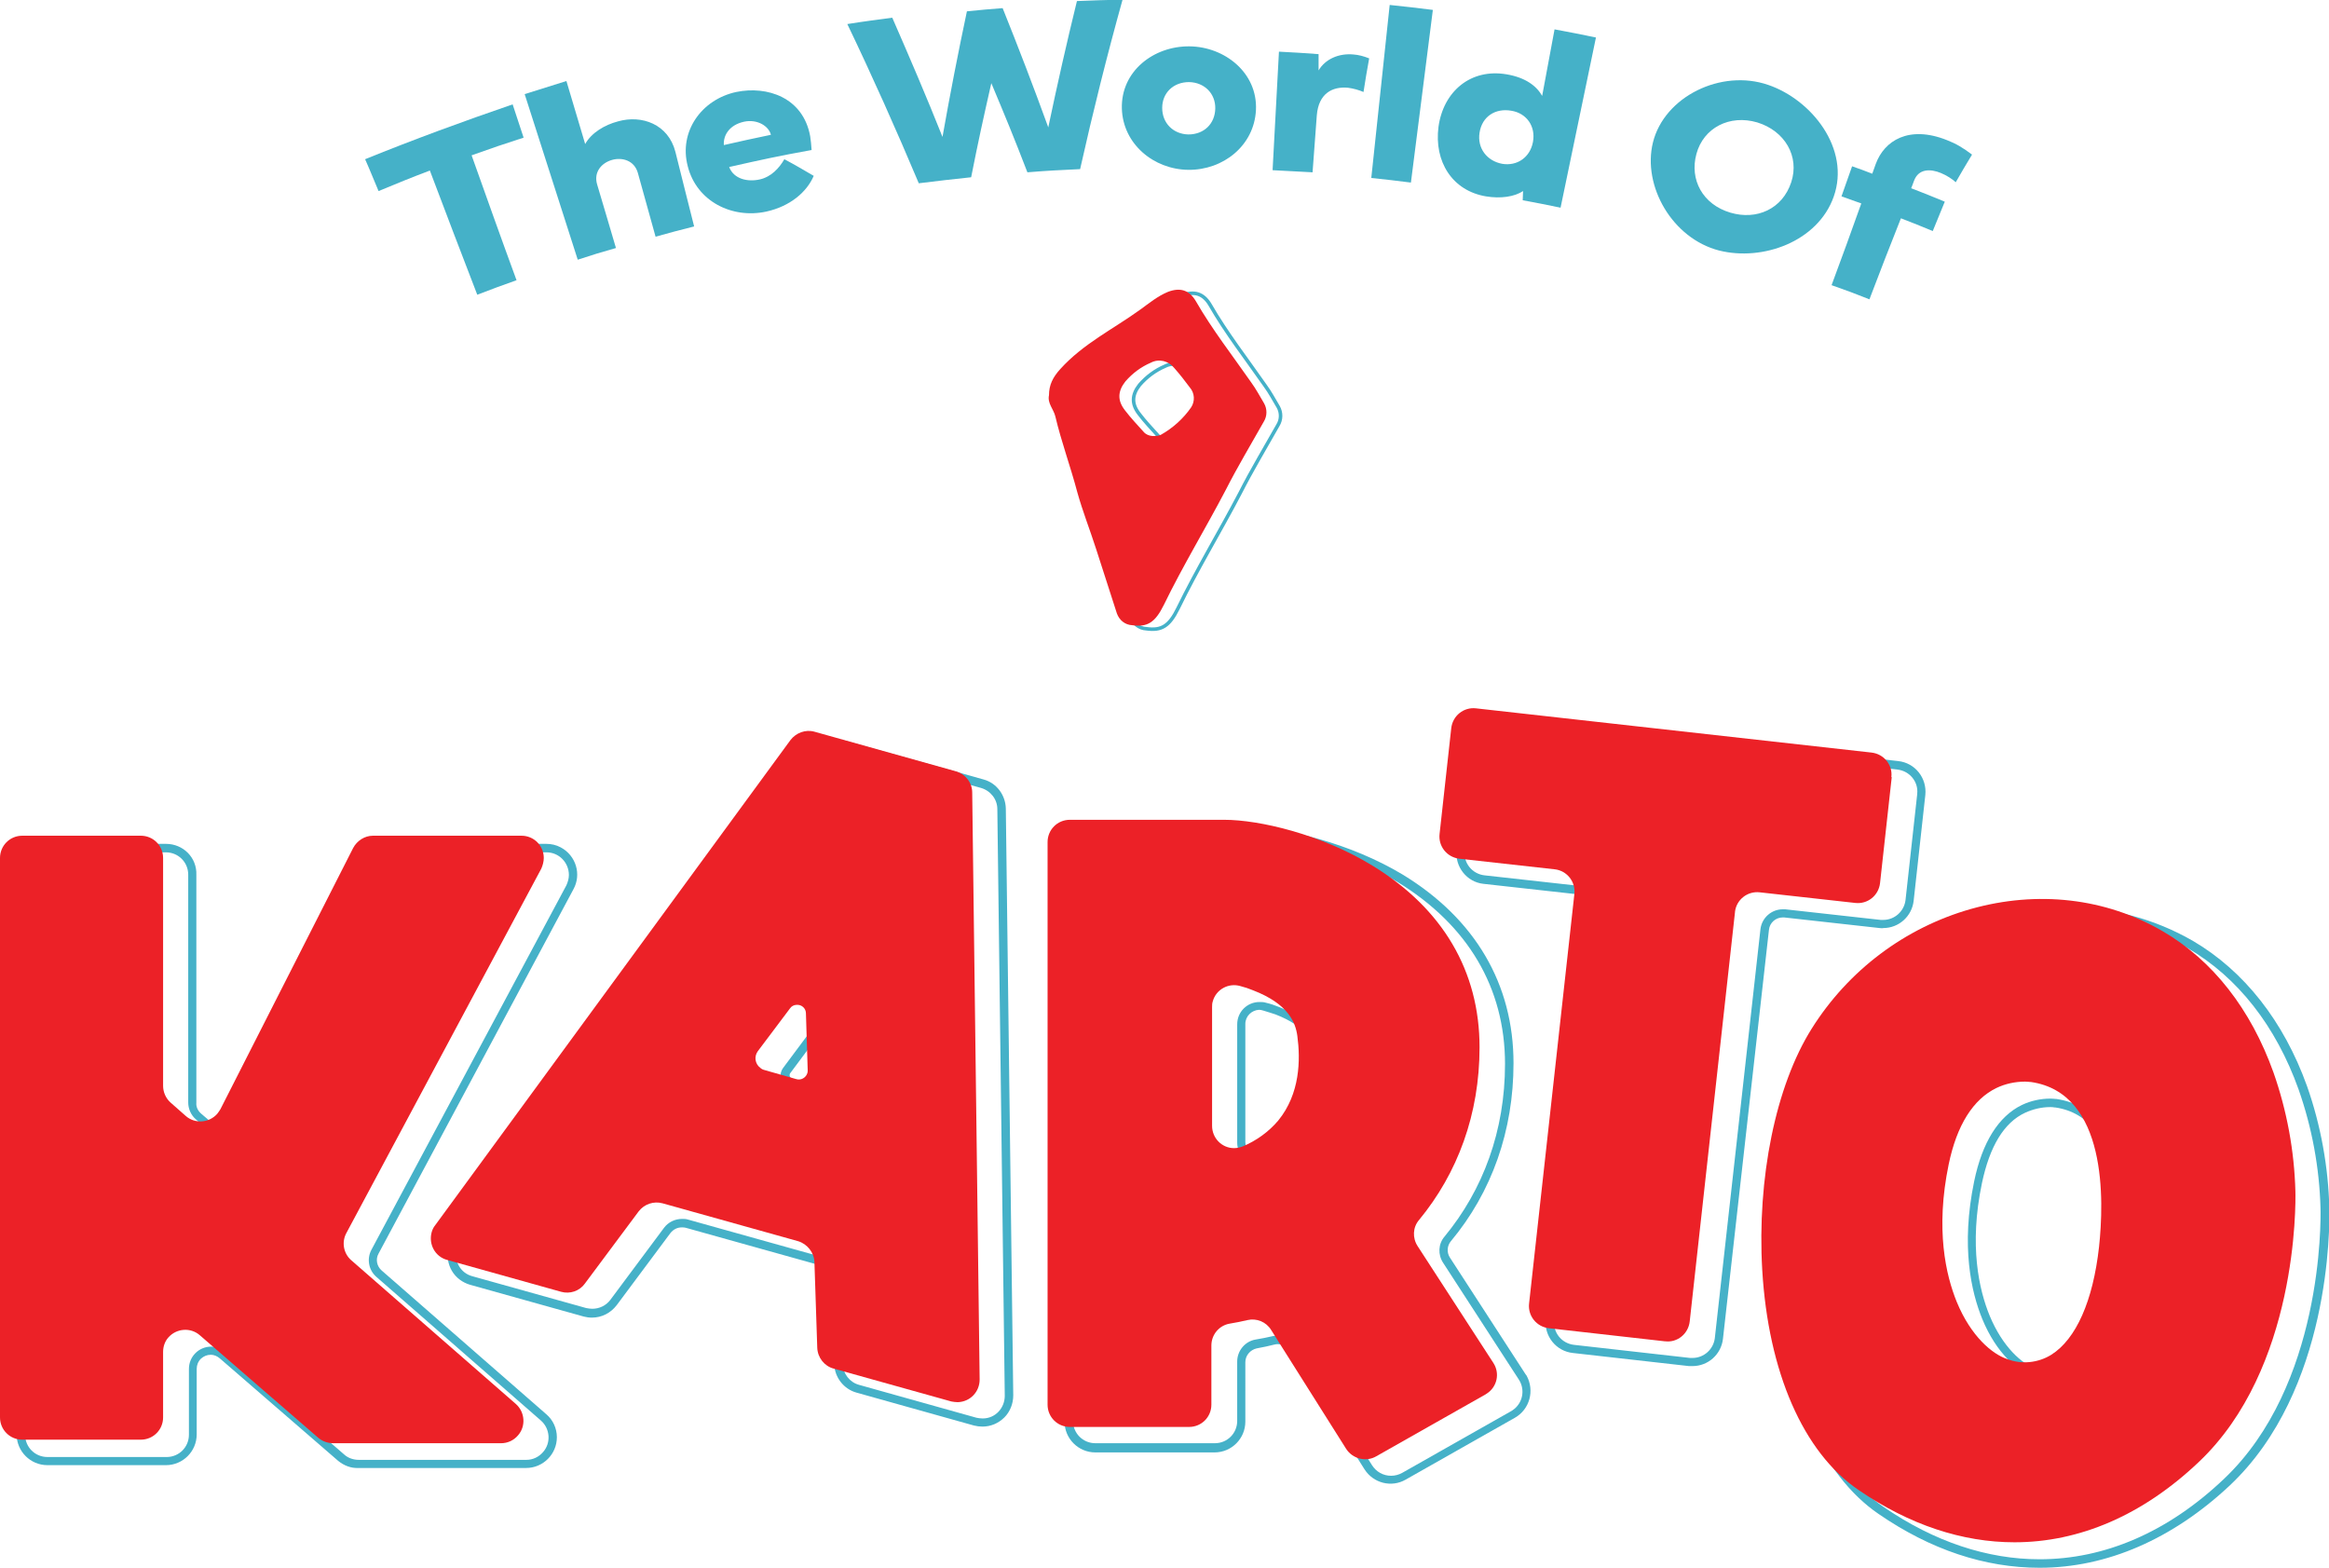 <?xml version="1.0" encoding="utf-8"?>
<!-- Generator: Adobe Illustrator 26.0.3, SVG Export Plug-In . SVG Version: 6.00 Build 0)  -->
<svg version="1.1" id="Layer_1" xmlns="http://www.w3.org/2000/svg" xmlns:xlink="http://www.w3.org/1999/xlink" x="0px" y="0px"
	 viewBox="0 0 658.3 443.1" style="enable-background:new 0 0 658.3 443.1;" xml:space="preserve">
<style type="text/css">
	.st0{fill:#45B1C8;}
	.st1{fill:#EC2127;}
	.st2{fill:none;stroke:#45B1C8;stroke-miterlimit:10;}
</style>
<g>
	<path class="st0" d="M46.9,240.9c3.5,0,6.3,2.8,6.3,6.3v64.4c0,1.8,0.8,3.6,2.2,4.8l4.2,3.7c2.6,2.3,6.6,2,8.9-0.6
		c0.3-0.4,0.6-0.8,0.9-1.3l37.5-73.8c1.1-2.1,3.3-3.5,5.6-3.5h42c3.5,0,6.3,2.9,6.3,6.4c0,1-0.3,2-0.7,2.9l-55.1,103
		c-1.4,2.6-0.8,5.8,1.4,7.7l46.5,40.6c2.6,2.3,2.9,6.3,0.6,8.9c-1.2,1.4-2.9,2.2-4.7,2.2h-47.4c-1.5,0-3-0.5-4.1-1.5l-33.5-29
		c-1.1-1-2.6-1.5-4.1-1.5c-3.5,0-6.3,2.8-6.3,6.3c0,0,0,0,0,0.1v18.5c0,3.5-2.8,6.3-6.3,6.3H13.4c-3.5,0-6.3-2.8-6.3-6.3V247.2
		c0-3.5,2.8-6.3,6.3-6.3c0,0,0,0,0,0H46.9 M46.9,238.5H13.4c-4.8,0-8.7,3.9-8.7,8.7v158.2c0,4.8,3.9,8.7,8.7,8.7h33.5
		c4.8,0,8.7-3.9,8.7-8.7v-18.5c0-1.1,0.4-2.1,1.2-2.9c0.8-0.7,1.7-1.1,2.8-1.1c0.9,0,1.8,0.4,2.5,1l33.5,29c1.6,1.3,3.6,2.1,5.7,2
		h47.4c4.8,0,8.7-3.9,8.7-8.7c0-2.5-1.1-4.9-3-6.5l-46.5-40.6c-1.4-1.2-1.8-3.2-0.9-4.8l55.1-103c2.3-4.2,0.7-9.5-3.6-11.8
		c-1.3-0.7-2.7-1-4.1-1h-42c-3.3,0-6.3,1.8-7.8,4.8l-37.5,73.9c-0.7,1.3-2,2.2-3.5,2.1c-1,0-1.9-0.4-2.6-1l-4.2-3.6
		c-0.9-0.8-1.4-1.9-1.3-3v-64.4C55.7,242.4,51.8,238.5,46.9,238.5L46.9,238.5z"/>
	<path class="st0" d="M235.6,211.3c0.6,0,1.2,0.1,1.7,0.2l40,11.2c2.7,0.8,4.6,3.2,4.6,6l2.1,165.8c0,3.5-2.7,6.4-6.2,6.4
		c0,0,0,0-0.1,0c-0.6,0-1.2-0.1-1.7-0.2l-33.2-9.3c-2.6-0.7-4.5-3.1-4.6-5.9l-0.8-24.2c-0.1-2.7-2-5.1-4.6-5.9l-38.3-10.7
		c-0.6-0.2-1.1-0.2-1.7-0.2c-2,0-3.9,0.9-5.1,2.5l-15.2,20.4c-1.2,1.6-3.1,2.5-5.1,2.5c-0.6,0-1.1-0.1-1.7-0.2l-32.2-9
		c-3.4-0.9-5.3-4.4-4.4-7.8c0.2-0.7,0.5-1.4,1-2l100.4-137.1C231.7,212.3,233.6,211.3,235.6,211.3 M233,309.8c1.4,0,2.5-1.1,2.5-2.5
		c0,0,0-0.1,0-0.1l-0.6-16.1c0-1.4-1.2-2.4-2.5-2.4c-0.8,0-1.5,0.4-2,1l-9.1,12.2c-1.1,1.5-0.8,3.6,0.7,4.7c0.3,0.3,0.7,0.4,1.1,0.5
		l9.1,2.6C232.5,309.8,232.8,309.8,233,309.8 M235.6,208.9c-2.8,0-5.4,1.3-7,3.6L128.2,349.6c-2.8,3.9-2,9.3,1.8,12.1
		c0.8,0.6,1.8,1.1,2.8,1.4l32.2,9c0.8,0.2,1.5,0.3,2.3,0.3c2.8,0,5.3-1.3,7-3.5l15.2-20.4c0.8-1,1.9-1.6,3.2-1.6
		c0.4,0,0.7,0,1.1,0.1l38.3,10.7c1.7,0.5,2.8,1.9,2.9,3.6l0.8,24.2c0.1,3.8,2.7,7.1,6.3,8.1l33.2,9.3c0.8,0.2,1.6,0.3,2.4,0.3
		c2.3,0,4.5-0.9,6.2-2.6c1.6-1.6,2.5-3.9,2.5-6.2l-2.1-165.9c-0.1-3.8-2.6-7.2-6.3-8.2l-40-11.2C237.2,209,236.4,208.9,235.6,208.9
		L235.6,208.9z M233,307.5L233,307.5l-9.1-2.6c-0.5-0.2-0.8-0.7-0.7-1.2c0-0.1,0.1-0.2,0.1-0.3l9.1-12.2h0.1c0.1,0,0.1,0.1,0.1,0.1
		l0.5,16.1L233,307.5L233,307.5z"/>
	<path class="st0" d="M353.2,236.4c10,0,27.5,4.1,42,13c19.7,12.1,30.2,29.8,30.2,51.3c0,18.9-6.2,35.6-17.1,48.8
		c-1.8,2.1-1.9,5.1-0.4,7.4l21.4,33c1.9,2.9,1.1,6.8-1.8,8.7c-0.1,0.1-0.2,0.1-0.3,0.2l-30.9,17.5c-0.9,0.5-2,0.8-3.1,0.8
		c-2.2,0-4.2-1.1-5.4-3l-21.2-33.6c-1.1-1.8-3.2-2.9-5.3-3c-0.5,0-0.9,0.1-1.4,0.1c-1.6,0.4-3.3,0.7-5,1c-3,0.5-5.2,3.2-5.2,6.2
		v16.8c0,3.5-2.8,6.3-6.3,6.3h-33.8c-3.5,0-6.3-2.8-6.3-6.3V242.7c0-3.5,2.8-6.3,6.3-6.3H353.2 M355.9,329.2c0.9,0,1.7-0.2,2.5-0.5
		c3.8-1.6,7.3-4.2,10-7.3c6.3-7.5,6.4-17.1,5.5-23.9c-0.5-3.7-2.4-9-12.4-12.9c-1.2-0.5-2.4-0.9-3.7-1.2c-0.6-0.2-1.2-0.2-1.8-0.2
		c-3.5,0-6.3,2.8-6.3,6.3v33.5C349.7,326.3,352.5,329.2,355.9,329.2 M353.2,234h-43.6c-4.8,0-8.7,3.9-8.7,8.7v159.1
		c0,4.8,3.9,8.7,8.7,8.7h33.7c4.8,0,8.7-3.9,8.7-8.7V385c0-1.9,1.4-3.5,3.2-3.9c1.7-0.3,3.5-0.7,5.1-1.1c0.3-0.1,0.6-0.1,0.9-0.1
		c1.3,0,2.6,0.7,3.3,1.8l21.2,33.6c2.5,3.9,7.6,5.2,11.6,2.9l30.9-17.5c4.2-2.4,5.6-7.7,3.3-11.9c-0.1-0.1-0.2-0.3-0.3-0.4l-21.4-33
		c-0.9-1.4-0.8-3.3,0.3-4.6c11.6-13.9,17.7-31.3,17.7-50.3c0-22.3-10.8-40.8-31.3-53.3C381.5,238.2,363.5,234,353.2,234L353.2,234z
		 M355.9,326.8c-2.2-0.1-3.9-1.8-3.9-4v-33.4c0-2.2,1.8-3.9,3.9-4c0.4,0,0.7,0.1,1.1,0.2c1.2,0.4,2.4,0.7,3.5,1.1
		c8.8,3.4,10.5,7.7,11,11c0.9,6.3,0.8,15.2-4.9,22c-2.5,2.9-5.6,5.2-9.1,6.7C356.9,326.7,356.4,326.8,355.9,326.8L355.9,326.8z"/>
	<path class="st0" d="M423.7,205c0.2,0,0.5,0,0.7,0l111.9,12.5c3.5,0.4,6,3.5,5.6,6.9c0,0,0,0,0,0.1l-3.3,29.9
		c-0.4,3.2-3.1,5.6-6.3,5.6c-0.2,0-0.5,0-0.7,0l-27-3c-0.2,0-0.5,0-0.7,0c-3.2,0-5.9,2.4-6.3,5.6l-12.9,115.6
		c-0.4,3.2-3.1,5.6-6.3,5.6c-0.2,0-0.5,0-0.7,0l-32.8-3.7c-3.5-0.4-6-3.5-5.6-7c0,0,0,0,0,0l12.9-115.7c0.4-3.5-2.1-6.6-5.6-7
		c0,0,0,0,0,0l-27-3c-3.5-0.4-6-3.5-5.6-7c0,0,0,0,0,0l3.3-29.9C417.7,207.3,420.4,204.9,423.7,205 M423.6,202.6L423.6,202.6
		c-4.4,0-8.1,3.3-8.6,7.7l-3.3,29.9c-0.5,4.8,2.9,9.1,7.6,9.6c0,0,0,0,0,0l27,3c2.1,0.3,3.7,2.2,3.5,4.3l-12.9,115.7
		c-0.5,4.8,2.9,9.1,7.7,9.6l32.8,3.7c0.3,0,0.6,0,1,0c4.4,0,8.1-3.3,8.6-7.7L500,262.8c0.2-2,1.9-3.5,3.9-3.5h0.4l27,3
		c0.3,0,0.7,0.1,1,0c4.4,0,8.1-3.3,8.6-7.7l3.3-29.9c0.5-4.8-2.9-9.1-7.7-9.6l-111.9-12.5c-0.3,0-0.6,0-1,0L423.6,202.6z"/>
	<path class="st0" d="M584.3,258.9c12,0,23.7,3.1,34.1,9.1c14.1,8.2,24.9,22,31.3,39.9c3.8,10.8,5.9,22.2,6.2,33.6
		c0.1,3.7,0.6,50.1-27.3,76.5c-15.9,15.1-33.8,22.7-52.1,22.7c-14.7,0-29.7-4.9-44.1-14.8c-15.6-10.6-25.5-33.3-27.2-62.2
		c-1.5-25.9,3.8-52,14-68.2c10.3-16.5,26.3-28.5,45-33.8C570.7,259.8,577.5,258.9,584.3,258.9 M579.6,389.9c2.6,0,5.1-0.7,7.3-2.1
		c7-4.4,11.8-15.2,13.5-30.5c1.5-13,2.5-43.6-19.2-46.7H581c-0.2,0-0.7-0.1-1.4-0.1c-2.8,0-5.6,0.6-8.1,1.8
		c-6.6,3.2-11.2,10.5-13.5,21.6c-3.8,18.4-0.8,31.3,2.3,38.9c4,9.7,10,14.7,14.2,16.1C576.1,389.6,577.9,389.9,579.6,389.9
		 M584.4,256.5L584.4,256.5c-7.1,0-14.1,1-20.9,3c-19.2,5.5-35.8,17.9-46.4,34.8c-10.4,16.6-15.9,43.2-14.3,69.6
		c1.8,29.7,12.1,53,28.2,64c14.7,10.1,30,15.2,45.5,15.2c19,0,37.6-8.1,53.8-23.3c28.5-26.9,28.2-73.1,28.1-78.3
		c-0.3-11.7-2.4-23.4-6.3-34.5c-6.6-18.4-17.8-32.6-32.3-41.1C609,259.7,596.8,256.4,584.4,256.5L584.4,256.5z M579.6,387.5
		c-1.5,0-3-0.3-4.4-0.8c-3.6-1.2-9.1-5.9-12.8-14.8c-3-7.3-5.9-19.8-2.2-37.5c2.2-10.4,6.2-17.1,12.2-19.9c2.2-1,4.6-1.6,7.1-1.6
		c0.4,0,0.8,0,1.2,0.1h0.2c19.6,2.8,18.5,31.8,17.2,44.1c-1.6,14.5-6,24.7-12.4,28.7C583.9,386.9,581.8,387.5,579.6,387.5
		L579.6,387.5z"/>
	<path class="st1" d="M6.3,236.2h33.5c3.5,0,6.3,2.8,6.3,6.3c0,0,0,0,0,0v64.4c0,1.8,0.8,3.6,2.2,4.8l4.2,3.7c2.6,2.3,6.6,2,8.9-0.6
		c0.3-0.4,0.6-0.8,0.9-1.3l37.5-73.8c1.1-2.1,3.3-3.5,5.6-3.5h42c3.5,0,6.3,2.8,6.3,6.3c0,1-0.3,2.1-0.7,3l-55.1,103
		c-1.4,2.6-0.8,5.8,1.4,7.7l46.5,40.6c2.6,2.3,2.9,6.3,0.6,8.9c-1.2,1.4-2.9,2.2-4.8,2.2H94.2c-1.5,0-3-0.5-4.2-1.5l-33.5-29
		c-2.6-2.3-6.6-2-8.9,0.6c-1,1.1-1.5,2.6-1.5,4.1v18.5c0,3.5-2.8,6.3-6.3,6.3H6.3c-3.5,0-6.3-2.8-6.3-6.3V242.5
		C0,239,2.8,236.2,6.3,236.2z"/>
	<path class="st1" d="M158.6,365.1l-32.2-9c-3.4-0.9-5.3-4.4-4.4-7.8c0.2-0.7,0.5-1.4,1-2l100.4-137.1c1.6-2.1,4.3-3.1,6.8-2.4
		l40,11.2c2.7,0.8,4.6,3.2,4.6,6l2.1,165.9c0,3.5-2.7,6.3-6.2,6.4c-0.6,0-1.2-0.1-1.8-0.2l-33.3-9.3c-2.6-0.7-4.5-3.1-4.6-5.9
		l-0.8-24.2c-0.1-2.7-2-5.1-4.6-5.9l-38.3-10.7c-2.5-0.7-5.2,0.2-6.8,2.3l-15.2,20.4C163.8,364.9,161.1,365.8,158.6,365.1z
		 M216,302.4l9.1,2.6c1.3,0.4,2.7-0.4,3.1-1.7c0.1-0.3,0.1-0.5,0.1-0.8l-0.5-16.1c0-1.4-1.2-2.5-2.6-2.4c-0.8,0-1.5,0.4-1.9,1
		l-9.1,12.1c-1.1,1.5-0.8,3.6,0.7,4.7C215.2,302.1,215.6,302.3,216,302.4z"/>
	<path class="st1" d="M418.2,296c0,18.9-6.2,35.6-17.1,48.8c-1.8,2.1-1.9,5.1-0.4,7.4l21.4,33c1.9,2.9,1.1,6.8-1.9,8.7
		c-0.1,0.1-0.2,0.1-0.3,0.2L389,411.6c-2.9,1.7-6.7,0.7-8.5-2.1l-21.2-33.6c-1.4-2.3-4.1-3.4-6.7-2.8c-1.6,0.4-3.3,0.7-5,1
		c-3,0.5-5.2,3.1-5.2,6.2V397c0,3.5-2.8,6.3-6.3,6.3h-33.7c-3.5,0-6.3-2.8-6.3-6.3V238c0-3.5,2.8-6.3,6.3-6.3h43.6
		c10,0,27.5,4.1,42,13C407.8,256.8,418.2,274.5,418.2,296z M366.7,292.8c-0.5-3.7-2.4-9-12.5-12.9c-1.2-0.5-2.4-0.9-3.6-1.2
		c-3.4-1-6.9,1-7.8,4.3c-0.2,0.6-0.2,1.1-0.2,1.7v33.5c0,3.5,2.8,6.3,6.2,6.3c0.9,0,1.7-0.2,2.5-0.5c3.8-1.6,7.3-4.1,10-7.3
		C367.5,309.1,367.6,299.5,366.7,292.8L366.7,292.8z"/>
	<path class="st1" d="M534.7,219.7l-3.3,29.9c-0.4,3.5-3.5,6-7,5.6c0,0,0,0,0,0l-27-3c-3.5-0.4-6.6,2.1-7,5.5c0,0,0,0,0,0.1
		l-12.8,115.7c-0.4,3.5-3.5,6-6.9,5.6c0,0,0,0-0.1,0l-32.8-3.7c-3.5-0.4-6-3.5-5.6-7c0,0,0,0,0,0L445,252.7c0.4-3.5-2.1-6.6-5.5-7
		c0,0,0,0,0,0l-27-3c-3.5-0.4-6-3.5-5.6-7c0,0,0,0,0,0l3.3-29.9c0.4-3.5,3.5-6,7-5.6c0,0,0,0,0,0l111.8,12.5c3.5,0.4,6,3.5,5.6,6.9
		C534.7,219.6,534.7,219.7,534.7,219.7z"/>
	<path class="st1" d="M611.3,263.2c14.1,8.2,24.9,22,31.3,39.9c3.8,10.8,5.9,22.2,6.2,33.6c0.1,3.7,0.6,50.1-27.3,76.5
		c-15.9,15.1-33.8,22.7-52.1,22.7c-14.7,0-29.7-4.9-44.1-14.8c-15.6-10.6-25.5-33.3-27.2-62.2c-1.5-25.9,3.8-52,14-68.2
		c10.3-16.4,26.3-28.5,45-33.8C575.9,251.6,595.2,253.8,611.3,263.2z M574,305.8h-0.2c-0.2,0-0.7-0.1-1.4-0.1
		c-2.8,0-5.6,0.6-8.1,1.8c-6.6,3.2-11.2,10.5-13.5,21.6c-3.8,18.4-0.8,31.3,2.3,38.9c4,9.7,10,14.7,14.2,16.1
		c4.1,1.6,8.8,1.1,12.5-1.2c7-4.4,11.8-15.2,13.5-30.5C594.7,339.5,595.7,308.9,574,305.8z"/>
</g>
<g>
	<path class="st2" d="M300.5,112.7c0-2.9,1.1-5.1,3.2-7.4c6.5-7.2,15-11.3,22.6-16.8c2.5-1.8,4.9-3.8,7.8-5c3.4-1.3,6-0.6,7.9,2.6
		c4.6,8,10.3,15.3,15.6,22.9c1.4,1.9,2.5,4,3.7,6c0.9,1.6,0.9,3.6-0.1,5.2c-3.6,6.4-7.4,12.7-10.7,19.2
		c-5.7,10.9-12.1,21.4-17.5,32.5c-2.5,5.1-4.7,6.4-9,5.8c-2-0.1-3.6-1.4-4.3-3.3c-2-6.1-3.9-12.2-5.9-18.3c-1.7-5.3-3.8-10.6-5.3-16
		c-1.9-7.2-4.5-14.2-6.2-21.4C301.8,116.6,300,115,300.5,112.7z M330.7,124.2c0.5,0,0.9-0.1,1.4-0.3c3.4-1.9,6.4-4.6,8.6-7.8
		c1.1-1.7,1-4-0.4-5.6c-1.4-1.9-2.9-3.8-4.4-5.5c-1.6-2-4.3-2.7-6.6-1.5c-2.8,1.2-5.2,3-7.2,5.3c-2.2,2.8-2.3,5.4-0.1,8.2
		c1.6,2.1,3.4,4,5.2,6C327.9,123.9,329.3,124.4,330.7,124.2L330.7,124.2z"/>
	<path class="st1" d="M296.5,111.7c0-2.9,1.1-5.1,3.2-7.4c6.5-7.2,15-11.3,22.6-16.8c2.5-1.8,4.9-3.8,7.8-5c3.4-1.3,6-0.6,7.9,2.6
		c4.6,8,10.3,15.3,15.6,22.9c1.4,1.9,2.5,4,3.7,6c0.9,1.6,0.9,3.6-0.1,5.2c-3.6,6.4-7.4,12.7-10.7,19.2
		c-5.7,10.9-12.1,21.4-17.5,32.5c-2.5,5.1-4.7,6.4-9,5.8c-2-0.1-3.6-1.4-4.3-3.3c-2-6.1-3.9-12.2-5.9-18.3c-1.7-5.3-3.8-10.6-5.3-16
		c-1.9-7.2-4.5-14.2-6.2-21.4C297.8,115.6,296,114,296.5,111.7z M326.7,123.2c0.5,0,0.9-0.1,1.4-0.3c3.4-1.9,6.4-4.6,8.6-7.8
		c1.1-1.7,1-4-0.4-5.6c-1.4-1.9-2.9-3.8-4.4-5.5c-1.6-2-4.3-2.7-6.6-1.5c-2.8,1.2-5.2,3-7.2,5.3c-2.2,2.8-2.3,5.4-0.1,8.2
		c1.6,2.1,3.4,4,5.2,6C323.9,122.9,325.3,123.4,326.7,123.2L326.7,123.2z"/>
</g>
<path d="M66.3-253.9L37.3-296l2.9,43.8l-36.9,2.4l-8.4-127.6l36.9-2.4l3.9,58.3l21.3-59.9l39.6-2.6l-26.2,73.2l37.5,54.2L66.3-253.9
	z"/>
<path d="M151.5-303.2l-23.7-9.2l-11.6,18.6l-35-13.6L152.1-417l51.9,20.1l-21.6,128.8l-35-13.6L151.5-303.2z M157.9-336.4l7-36.3
	l-19.4,31.4L157.9-336.4z"/>
<path d="M261.5-267.2L239-310.7l-4.1,40.8l-36.8-3.7l12.9-127.2l47.7,4.8c30.1,3.1,44.5,19.6,41.7,47.5
	c-1.9,18.4-10.6,30.7-24.8,36.2l25.1,49L261.5-267.2z M254.1-361.1l-9.9-1l-2,20.1l9.9,1c6.9,0.7,10.5-2.1,11.2-9
	C264-356.9,261.3-360.4,254.1-361.1z"/>
<path d="M379.2-377.5l-30.1-3.5l-10.7,92.1l-36.8-4.3l10.7-92.1l-30.1-3.5l4-34.9l96.9,11.2L379.2-377.5z"/>
<path d="M348.7-305.8v-21.9c0-32.3,20-53,51.5-53c31.3,0,51.3,20.7,51.3,53v21.9c0,32.3-20,53-51.3,53
	C368.5-252.8,348.7-273.5,348.7-305.8z M414.5-304.6v-22.9c0-11.8-5-18-14.3-18c-9.4,0-14.5,6.2-14.5,18v22.9
	c0,11.9,5,18.5,14.5,18.5C409.4-286.1,414.5-292.6,414.5-304.6z"/>
<g>
	<g>
		<path class="st0" d="M103.2,45c13.8-5.6,27.7-10.7,41.7-15.5c1.2,3.8,1.9,5.6,3.1,9.4c-5.9,1.9-8.8,2.9-14.7,5
			c4.2,11.8,8.4,23.6,12.7,35.3c-4.5,1.6-6.7,2.4-11.1,4.1c-4.5-11.7-9-23.4-13.4-35.1c-5.8,2.2-8.7,3.4-14.5,5.8
			C105.5,50.5,104.8,48.6,103.2,45z"/>
		<path class="st0" d="M163.3,73.4c-5-15.6-10-31.2-15-46.8c4.7-1.5,7.1-2.2,11.8-3.7c2.1,7.1,3.2,10.7,5.3,17.8
			c1.8-3.2,5.5-5.4,9.3-6.4c6.7-1.9,14.2,0.8,16.2,8.6c2.1,8.5,3.2,12.7,5.3,21.1c-4.4,1.1-6.6,1.7-10.9,2.9c-2-7.2-3-10.8-5-18
			c-1-3.6-4.5-4.5-7.3-3.7c-2.9,0.8-5.3,3.4-4.2,7c2.1,7.1,3.2,10.7,5.3,17.9C169.8,71.3,167.6,72,163.3,73.4z"/>
		<path class="st0" d="M208.1,26c8.7-1.8,18.9,1.5,20.9,12.5c0.2,1.2,0.3,2.5,0.4,3.9c-9.4,1.7-14,2.7-23.3,4.8
			c1.3,3.4,5.2,4.3,8.7,3.5c3.1-0.7,5.4-3.1,6.9-5.7c3.4,1.8,5,2.8,8.3,4.7c-1.9,4.5-6.6,8.6-13.4,10.1c-9.7,2.1-19.7-2.9-22.2-12.8
			C191.8,37.2,198.3,28.1,208.1,26z M204.6,41c5.3-1.2,8-1.8,13.3-2.9c-0.6-2.5-3.9-4.5-7.6-3.7C206.2,35.3,204.4,38.2,204.6,41z"/>
		<path class="st0" d="M252.2,5c4.9,11.2,9.7,22.4,14.2,33.7c2.1-11.9,4.4-23.7,6.9-35.5c4-0.4,6.1-0.6,10.1-0.9
			c4.5,11.2,8.8,22.4,12.9,33.7c2.5-11.9,5.2-23.9,8.1-35.7c5.1-0.2,7.7-0.3,12.9-0.4c-4.4,15.8-8.4,31.8-12,47.9
			c-6,0.3-8.9,0.4-14.9,0.9c-3.9-10.1-6-15.2-10.2-25.2c-2.4,10.6-3.6,16-5.7,26.6c-5.9,0.6-8.9,1-14.8,1.7
			c-6.4-15.2-13.1-30.2-20.2-45C244.5,6,247.1,5.7,252.2,5z"/>
		<path class="st0" d="M336.2,13.1c10,0.1,19.3,7.5,18.8,18c-0.5,10.1-9.3,17-19.1,16.9c-9.8-0.1-18.5-7.3-18.8-17.3
			C316.8,20.1,326.1,13,336.2,13.1z M335.9,38c4.4,0,7.5-3,7.6-7.3c0.1-4.2-3-7.4-7.4-7.5c-4.5,0-7.6,3.1-7.6,7.3
			C328.5,34.8,331.6,37.9,335.9,38z"/>
		<path class="st0" d="M359.7,48.1c0.6-11.2,1.2-22.3,1.8-33.5c4.5,0.2,6.7,0.4,11.2,0.7c0,1.8,0,2.8,0,4.6c1.9-3.2,5.7-4.9,9.9-4.5
			c1.4,0.1,2.9,0.5,4.4,1.1c-0.7,3.8-1,5.7-1.6,9.5c-1.4-0.6-2.9-1-4.4-1.2c-4.4-0.4-8.3,1.6-8.8,7.8c-0.5,6.4-0.7,9.7-1.2,16.1
			C366.5,48.5,364.2,48.3,359.7,48.1z"/>
		<path class="st0" d="M398.8,51.6c-4.5-0.6-6.7-0.8-11.2-1.3c1.7-16.3,3.5-32.6,5.2-48.9c4.9,0.5,7.3,0.8,12.2,1.4
			C402.9,19.1,400.9,35.4,398.8,51.6z"/>
		<path class="st0" d="M406.6,35.8c1.4-10,9.1-16.5,19.2-14.8c5.4,0.9,8.5,3.3,10.1,6.1c1.4-7.5,2.1-11.3,3.5-18.8
			c4.7,0.9,7,1.3,11.7,2.3c-3.3,16-6.7,32.1-10,48.1c-4.3-0.9-6.4-1.3-10.7-2.1c0-1,0.1-1.6,0.1-2.6c-2.4,1.6-6.3,2.2-10.5,1.5
			C410.5,53.9,405.3,45.7,406.6,35.8z M424.6,46.3c4.2,0.7,7.9-1.8,8.7-6.2c0.8-4.4-1.8-8.1-6.1-8.8c-4.5-0.8-8.3,1.6-9,6.2
			C417.5,41.9,420.3,45.5,424.6,46.3z"/>
		<path class="st0" d="M467.2,40.3c3.2-13,19.3-20.9,32.6-16.3c12.3,4.2,23.3,18.1,18.5,31.6c-4.5,12.7-20.1,18.3-32.4,15.2
			C472.7,67.4,464.2,52.6,467.2,40.3z M479.5,43.5c-2,7.3,1.8,14.3,9.6,16.6c7.4,2.2,14.7-1,17.2-8.6c2.4-7.3-1.8-14.5-9.6-16.9
			C488.9,32.3,481.5,36.1,479.5,43.5z"/>
		<path class="st0" d="M520.5,55.5c1.2-3.4,1.8-5.1,3-8.5c2.3,0.8,3.4,1.2,5.7,2.1c0.4-1.1,0.6-1.7,1-2.8c2.4-6.5,9.3-11,20.1-6.7
			c2.6,1,4.6,2.2,7.1,4.1c-1.9,3.1-2.8,4.7-4.6,7.8c-1-0.9-2.5-1.9-4.2-2.6c-2.9-1.2-6.3-1.3-7.6,2.2c-0.3,0.9-0.5,1.3-0.8,2.1
			c3.8,1.5,5.7,2.2,9.5,3.8c-1.4,3.3-2,5-3.4,8.3c-3.6-1.5-5.4-2.2-9-3.6c-3.6,9.1-5.4,13.7-8.9,22.9c-4.3-1.7-6.4-2.5-10.7-4
			c3.4-9.2,5.1-13.8,8.4-23.1C523.8,56.7,522.7,56.3,520.5,55.5z"/>
	</g>
</g>
</svg>
